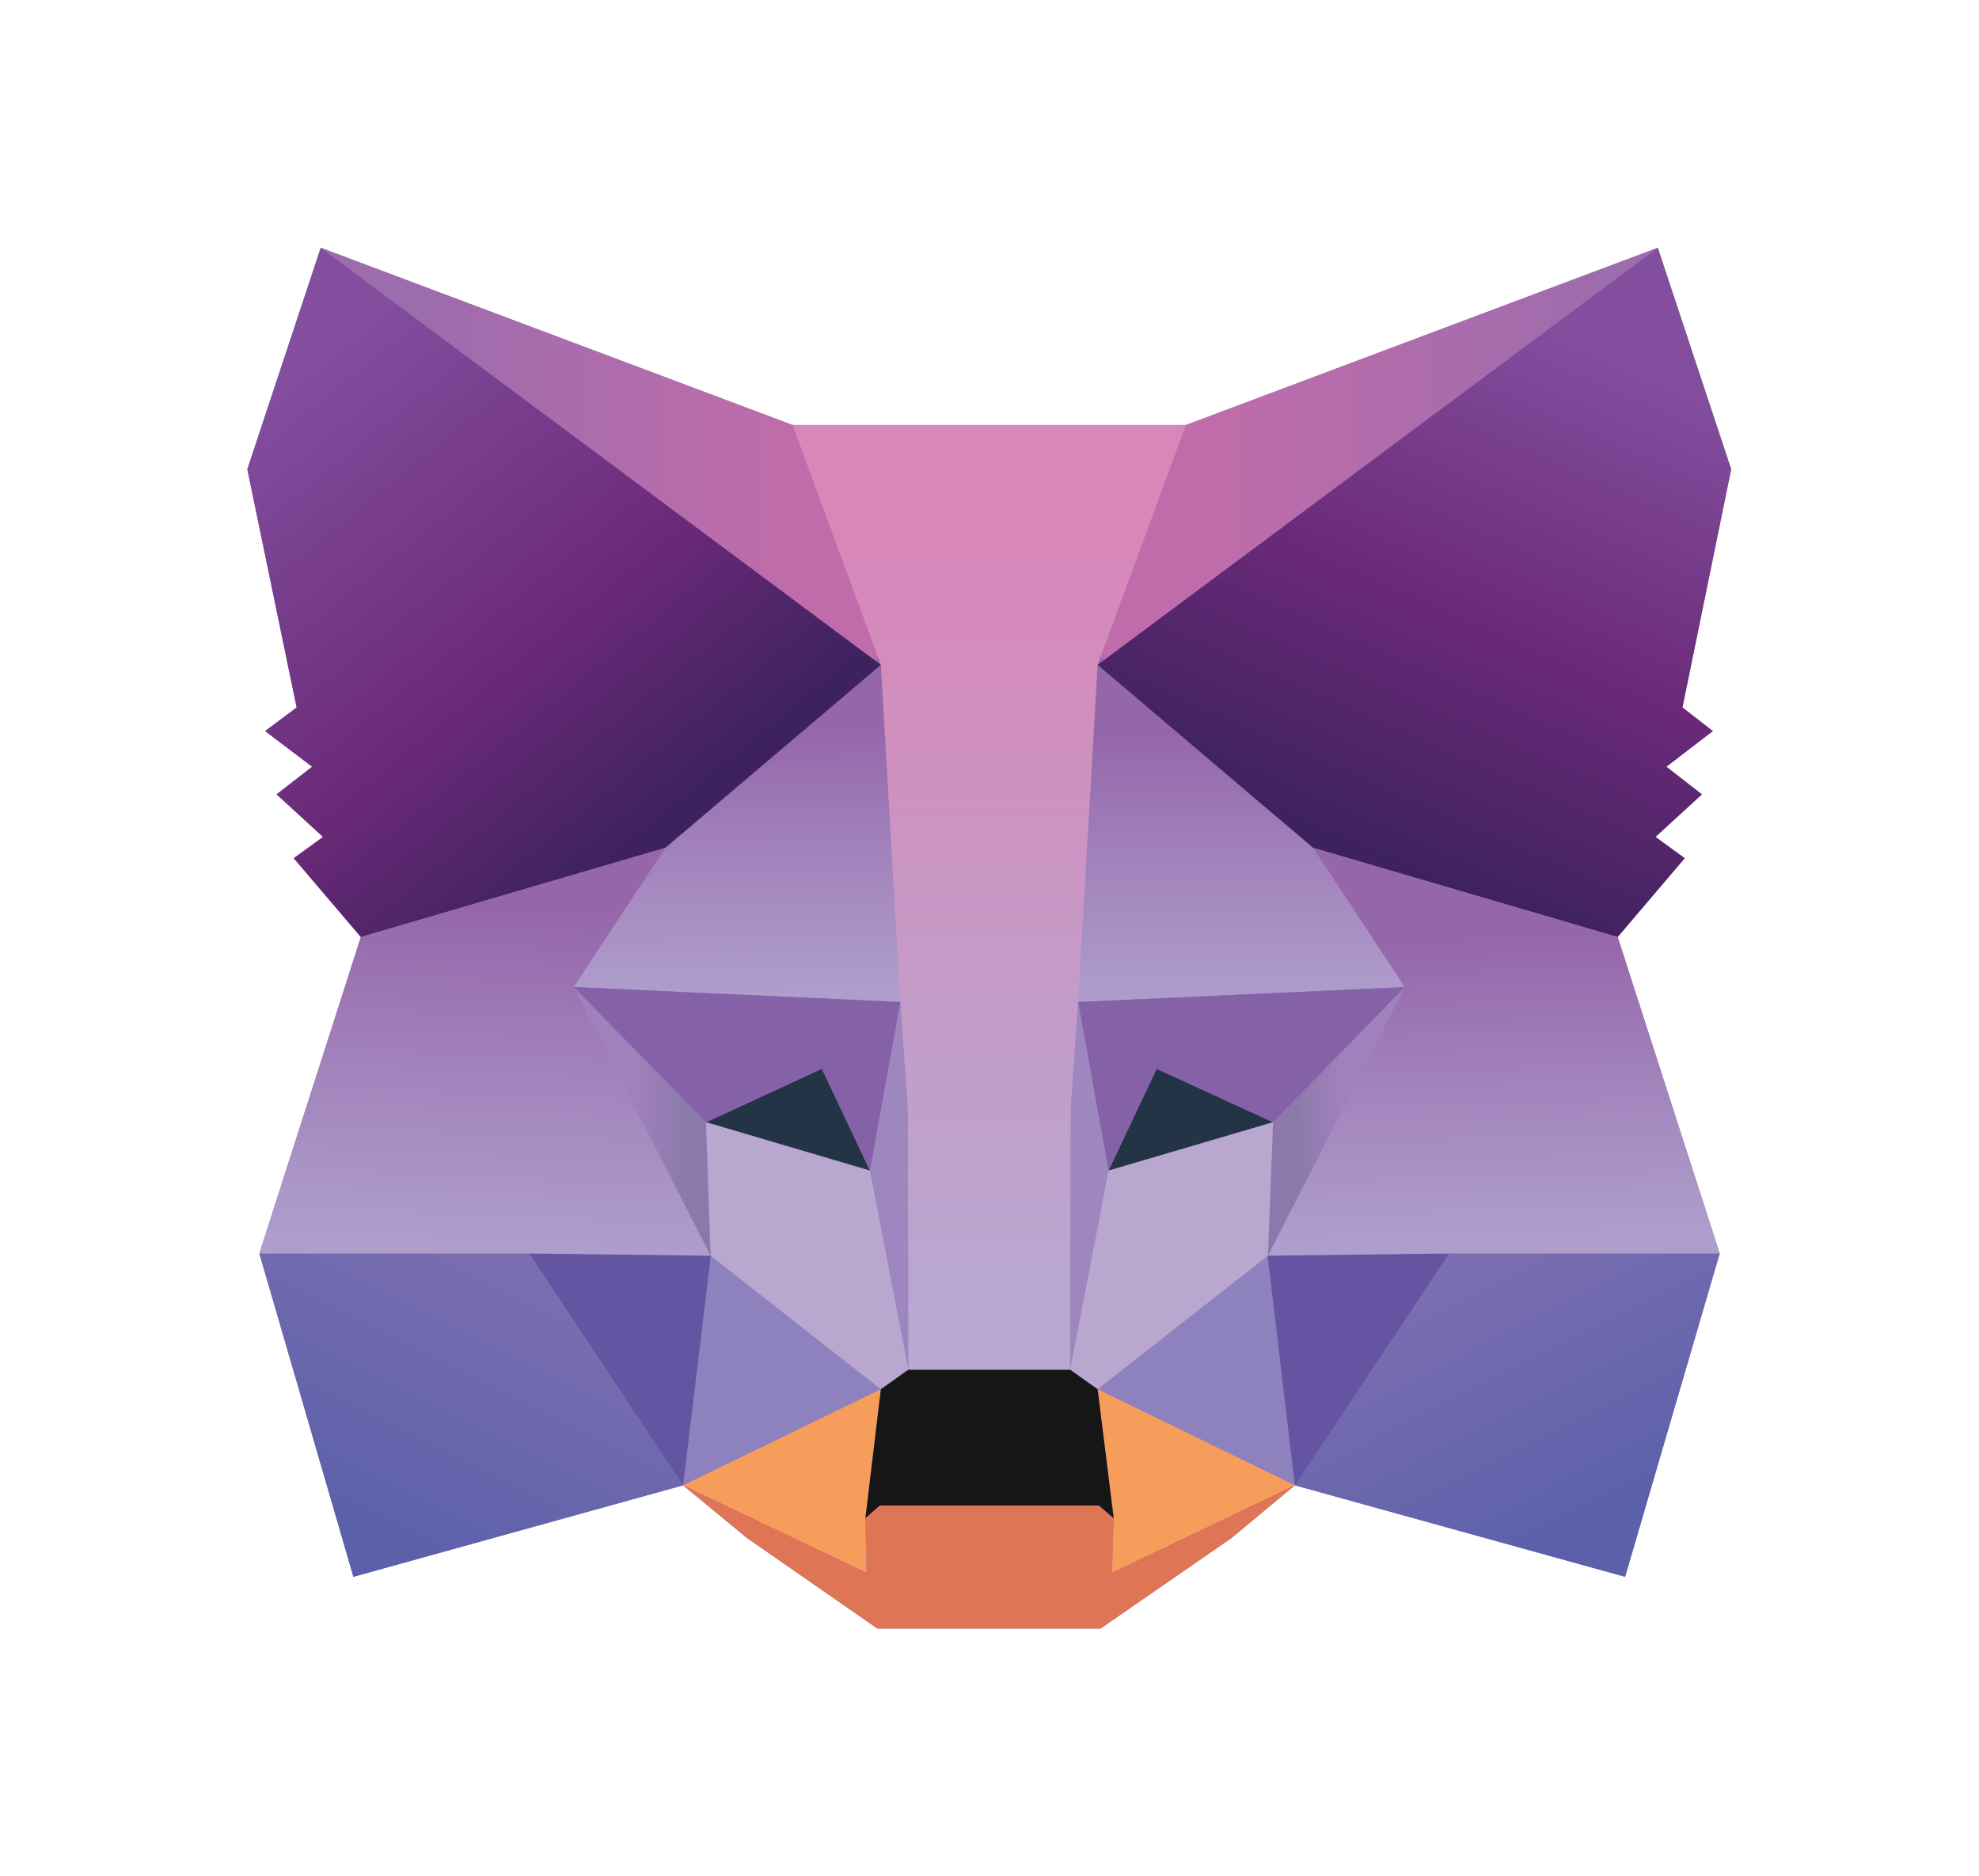 <svg
   version="1.1"
   width="272.927"
   height="258.717"
   viewBox="0 0 272.927 258.717"
   xmlns="http://www.w3.org/2000/svg"
   xmlns:svg="http://www.w3.org/2000/svg">
  <defs
     id="defs6">
    <linearGradient
       x1="0"
       y1="0"
       x2="1"
       y2="0"
       gradientUnits="userSpaceOnUse"
       gradientTransform="matrix(59.971,0,0,59.971,111.542,146.13)"
       spreadMethod="pad"
       id="linearGradient34">
      <stop
         style="stop-opacity:1;stop-color:#c06caa"
         offset="0"
         id="stop26" />
      <stop
         style="stop-opacity:1;stop-color:#c06caa"
         offset="0.23"
         id="stop28" />
      <stop
         style="stop-opacity:1;stop-color:#9d6cad"
         offset="0.9"
         id="stop30" />
      <stop
         style="stop-opacity:1;stop-color:#9d6cad"
         offset="1"
         id="stop32" />
    </linearGradient>
    <linearGradient
       x1="0"
       y1="0"
       x2="1"
       y2="0"
       gradientUnits="userSpaceOnUse"
       gradientTransform="matrix(59.436,0,0,59.436,33.183,145.921)"
       spreadMethod="pad"
       id="linearGradient60">
      <stop
         style="stop-opacity:1;stop-color:#9d6cad"
         offset="0"
         id="stop50" />
      <stop
         style="stop-opacity:1;stop-color:#9d6cad"
         offset="0.19"
         id="stop52" />
      <stop
         style="stop-opacity:1;stop-color:#a06cad"
         offset="0.24"
         id="stop54" />
      <stop
         style="stop-opacity:1;stop-color:#c06caa"
         offset="0.82"
         id="stop56" />
      <stop
         style="stop-opacity:1;stop-color:#c06caa"
         offset="1"
         id="stop58" />
    </linearGradient>
    <linearGradient
       x1="0"
       y1="0"
       x2="1"
       y2="0"
       gradientUnits="userSpaceOnUse"
       gradientTransform="matrix(-13.078,25.871,-25.871,-13.078,164.484,35.506)"
       spreadMethod="pad"
       id="linearGradient80">
      <stop
         style="stop-opacity:1;stop-color:#5a60aa"
         offset="0"
         id="stop76" />
      <stop
         style="stop-opacity:1;stop-color:#7a6db0"
         offset="1"
         id="stop78" />
    </linearGradient>
    <linearGradient
       x1="0"
       y1="0"
       x2="1"
       y2="0"
       gradientUnits="userSpaceOnUse"
       gradientTransform="matrix(14.036,27.852,-27.852,14.036,39.456,33.956)"
       spreadMethod="pad"
       id="linearGradient102">
      <stop
         style="stop-opacity:1;stop-color:#5a60aa"
         offset="0"
         id="stop96" />
      <stop
         style="stop-opacity:1;stop-color:#7a6db0"
         offset="0.99"
         id="stop98" />
      <stop
         style="stop-opacity:1;stop-color:#7a6db0"
         offset="1"
         id="stop100" />
    </linearGradient>
    <linearGradient
       x1="0"
       y1="0"
       x2="1"
       y2="0"
       gradientUnits="userSpaceOnUse"
       gradientTransform="matrix(0.441,-33.809,33.809,0.441,75.837,122.559)"
       spreadMethod="pad"
       id="linearGradient128">
      <stop
         style="stop-opacity:1;stop-color:#9566aa"
         offset="0"
         id="stop118" />
      <stop
         style="stop-opacity:1;stop-color:#9566aa"
         offset="0.11"
         id="stop120" />
      <stop
         style="stop-opacity:1;stop-color:#a07eb8"
         offset="0.43"
         id="stop122" />
      <stop
         style="stop-opacity:1;stop-color:#ae9ecc"
         offset="0.93"
         id="stop124" />
      <stop
         style="stop-opacity:1;stop-color:#ae9ecc"
         offset="1"
         id="stop126" />
    </linearGradient>
    <linearGradient
       x1="0"
       y1="0"
       x2="1"
       y2="0"
       gradientUnits="userSpaceOnUse"
       gradientTransform="matrix(0.094,-33.814,33.814,0.094,128.358,123.738)"
       spreadMethod="pad"
       id="linearGradient154">
      <stop
         style="stop-opacity:1;stop-color:#9566aa"
         offset="0"
         id="stop144" />
      <stop
         style="stop-opacity:1;stop-color:#9566aa"
         offset="0.16"
         id="stop146" />
      <stop
         style="stop-opacity:1;stop-color:#a07eb8"
         offset="0.49"
         id="stop148" />
      <stop
         style="stop-opacity:1;stop-color:#ae9ecc"
         offset="0.99"
         id="stop150" />
      <stop
         style="stop-opacity:1;stop-color:#ae9ecc"
         offset="1"
         id="stop152" />
    </linearGradient>
    <linearGradient
       x1="0"
       y1="0"
       x2="1"
       y2="0"
       gradientUnits="userSpaceOnUse"
       gradientTransform="matrix(5.615,0,0,5.615,65.504,78.061)"
       spreadMethod="pad"
       id="linearGradient216">
      <stop
         style="stop-opacity:1;stop-color:#a081bb"
         offset="0"
         id="stop210" />
      <stop
         style="stop-opacity:1;stop-color:#a081bb"
         offset="0.02"
         id="stop212" />
      <stop
         style="stop-opacity:1;stop-color:#8c79ab"
         offset="1"
         id="stop214" />
    </linearGradient>
    <linearGradient
       x1="0"
       y1="0"
       x2="1"
       y2="0"
       gradientUnits="userSpaceOnUse"
       gradientTransform="matrix(-7.558,-0.071,0.071,-7.558,141.909,78.095)"
       spreadMethod="pad"
       id="linearGradient238">
      <stop
         style="stop-opacity:1;stop-color:#a081bb"
         offset="0"
         id="stop232" />
      <stop
         style="stop-opacity:1;stop-color:#a081bb"
         offset="0.42"
         id="stop234" />
      <stop
         style="stop-opacity:1;stop-color:#8c79ab"
         offset="1"
         id="stop236" />
    </linearGradient>
    <linearGradient
       x1="0"
       y1="0"
       x2="1"
       y2="0"
       gradientUnits="userSpaceOnUse"
       gradientTransform="matrix(-26.805,-59.816,59.816,-26.805,166.925,166.607)"
       spreadMethod="pad"
       id="linearGradient286">
      <stop
         style="stop-opacity:1;stop-color:#834e9e"
         offset="0"
         id="stop278" />
      <stop
         style="stop-opacity:1;stop-color:#834e9e"
         offset="0.13"
         id="stop280" />
      <stop
         style="stop-opacity:1;stop-color:#6a2978"
         offset="0.61"
         id="stop282" />
      <stop
         style="stop-opacity:1;stop-color:#3e225f"
         offset="1"
         id="stop284" />
    </linearGradient>
    <linearGradient
       x1="0"
       y1="0"
       x2="1"
       y2="0"
       gradientUnits="userSpaceOnUse"
       gradientTransform="matrix(37.386,-45.958,45.958,37.386,29.126,154.185)"
       spreadMethod="pad"
       id="linearGradient308">
      <stop
         style="stop-opacity:1;stop-color:#834e9e"
         offset="0"
         id="stop302" />
      <stop
         style="stop-opacity:1;stop-color:#6a2978"
         offset="0.64"
         id="stop304" />
      <stop
         style="stop-opacity:1;stop-color:#3e225f"
         offset="1"
         id="stop306" />
    </linearGradient>
    <linearGradient
       x1="0"
       y1="0"
       x2="1"
       y2="0"
       gradientUnits="userSpaceOnUse"
       gradientTransform="matrix(0.986,-31.246,31.246,0.986,153.511,97.181)"
       spreadMethod="pad"
       id="linearGradient330">
      <stop
         style="stop-opacity:1;stop-color:#9566aa"
         offset="0"
         id="stop324" />
      <stop
         style="stop-opacity:1;stop-color:#a07eb8"
         offset="0.4"
         id="stop326" />
      <stop
         style="stop-opacity:1;stop-color:#ae9ecc"
         offset="1"
         id="stop328" />
    </linearGradient>
    <linearGradient
       x1="0"
       y1="0"
       x2="1"
       y2="0"
       gradientUnits="userSpaceOnUse"
       gradientTransform="matrix(-1.535,-35.156,35.156,-1.535,51.748,100.317)"
       spreadMethod="pad"
       id="linearGradient352">
      <stop
         style="stop-opacity:1;stop-color:#9566aa"
         offset="0"
         id="stop346" />
      <stop
         style="stop-opacity:1;stop-color:#a07eb8"
         offset="0.4"
         id="stop348" />
      <stop
         style="stop-opacity:1;stop-color:#ae9ecc"
         offset="1"
         id="stop350" />
    </linearGradient>
    <linearGradient
       x1="0"
       y1="0"
       x2="1"
       y2="0"
       gradientUnits="userSpaceOnUse"
       gradientTransform="matrix(0,-83.739,83.739,0,102.348,141.29)"
       spreadMethod="pad"
       id="linearGradient372">
      <stop
         style="stop-opacity:1;stop-color:#d986b8"
         offset="0"
         id="stop368" />
      <stop
         style="stop-opacity:1;stop-color:#b7a9d2"
         offset="1"
         id="stop370" />
    </linearGradient>
  </defs>
  <g
     id="g8"
     transform="matrix(1.333,0,0,-1.333,0,258.717)">
    <g
       id="g10"
       transform="translate(174.301,105.293)">
      <path
         d="m 0,0 -3.023,2.202 4.802,4.403 -3.675,2.859 4.807,3.69 -3.145,2.441 5.041,24.645 -7.596,22.918 -48.816,-18.336 h -40.696 l -48.817,18.336 -7.596,-22.918 5.103,-24.645 -3.263,-2.441 4.864,-3.69 -3.676,-2.859 4.802,-4.403 -3.028,-2.202 6.944,-8.154 -10.502,-32.744 9.732,-33.452 34.109,9.464 6.643,-5.474 13.463,-9.346 h 23.078 l 13.525,9.346 6.586,5.474 34.166,-9.464 9.787,33.452 -10.557,32.744 z"
         style="fill:#9d76b4;fill-opacity:1;fill-rule:nonzero;stroke:none"
         id="path12" />
    </g>
    <g
       id="g14">
      <g
         id="g16">
        <g
           id="g22">
          <g
             id="g24">
            <path
               d="m 171.513,168.452 -59.971,-44.644 11.153,26.307 z"
               style="fill:url(#linearGradient34);stroke:none"
               id="path36" />
          </g>
        </g>
      </g>
    </g>
    <g
       id="g38">
      <g
         id="g40">
        <g
           id="g46">
          <g
             id="g48">
            <path
               d="M 33.183,168.452 92.618,123.39 82,150.115 Z"
               style="fill:url(#linearGradient60);stroke:none"
               id="path62" />
          </g>
        </g>
      </g>
    </g>
    <g
       id="g64">
      <g
         id="g66">
        <g
           id="g72">
          <g
             id="g74">
            <path
               d="m 149.923,64.935 -15.956,-24.528 34.166,-9.464 9.787,33.452 z"
               style="fill:url(#linearGradient80);stroke:none"
               id="path82" />
          </g>
        </g>
      </g>
    </g>
    <g
       id="g84">
      <g
         id="g86">
        <g
           id="g92">
          <g
             id="g94">
            <path
               d="m 26.831,64.395 9.732,-33.452 34.109,9.464 -15.9,24.528 z"
               style="fill:url(#linearGradient102);stroke:none"
               id="path104" />
          </g>
        </g>
      </g>
    </g>
    <g
       id="g106">
      <g
         id="g108">
        <g
           id="g114">
          <g
             id="g116">
            <path
               d="M 68.832,106.363 59.34,91.961 93.154,90.412 92.027,127.019 Z"
               style="fill:url(#linearGradient128);stroke:none"
               id="path130" />
          </g>
        </g>
      </g>
    </g>
    <g
       id="g132">
      <g
         id="g134">
        <g
           id="g140">
          <g
             id="g142">
            <path
               d="m 135.863,106.363 -23.552,21.074 -0.769,-37.025 33.814,1.549 z"
               style="fill:url(#linearGradient154);stroke:none"
               id="path156" />
          </g>
        </g>
      </g>
    </g>
    <g
       id="g158"
       transform="translate(70.672,40.407)">
      <path
         d="M 0,0 20.463,9.943 2.845,23.754 Z"
         style="fill:#8d82bd;fill-opacity:1;fill-rule:nonzero;stroke:none"
         id="path160" />
    </g>
    <g
       id="g162"
       transform="translate(113.56,50.35)">
      <path
         d="M 0,0 20.407,-9.943 17.618,13.811 Z"
         style="fill:#8d82bd;fill-opacity:1;fill-rule:nonzero;stroke:none"
         id="path164" />
    </g>
    <g
       id="g166"
       transform="translate(133.967,40.407)">
      <path
         d="m 0,0 -20.407,9.943 1.662,-13.337 -0.178,-5.652 z"
         style="fill:#f79d5c;fill-opacity:1;fill-rule:nonzero;stroke:none"
         id="path168" />
    </g>
    <g
       id="g170"
       transform="translate(70.672,40.407)">
      <path
         d="m 0,0 18.979,-9.046 -0.117,5.652 1.601,13.337 z"
         style="fill:#f79d5c;fill-opacity:1;fill-rule:nonzero;stroke:none"
         id="path172" />
    </g>
    <g
       id="g174"
       transform="translate(90.008,72.968)">
      <path
         d="m 0,0 -16.966,5.004 11.985,5.535 z"
         style="fill:#233447;fill-opacity:1;fill-rule:nonzero;stroke:none"
         id="path176" />
    </g>
    <g
       id="g178"
       transform="translate(114.687,72.968)">
      <path
         d="M 0,0 4.981,10.539 17.022,5.004 Z"
         style="fill:#233447;fill-opacity:1;fill-rule:nonzero;stroke:none"
         id="path180" />
    </g>
    <g
       id="g182"
       transform="translate(70.672,40.407)">
      <path
         d="M 0,0 2.962,24.528 -15.9,23.988 Z"
         style="fill:#6455a3;fill-opacity:1;fill-rule:nonzero;stroke:none"
         id="path184" />
    </g>
    <g
       id="g186"
       transform="translate(131.056,64.935)">
      <path
         d="M 0,0 2.911,-24.528 18.867,-0.54 Z"
         style="fill:#6454a2;fill-opacity:1;fill-rule:nonzero;stroke:none"
         id="path188" />
    </g>
    <g
       id="g190"
       transform="translate(145.356,91.961)">
      <path
         d="m 0,0 -33.814,-1.549 3.145,-17.444 4.981,10.539 12.041,-5.535 z"
         style="fill:#8561a8;fill-opacity:1;fill-rule:nonzero;stroke:none"
         id="path192" />
    </g>
    <g
       id="g194"
       transform="translate(73.043,77.972)">
      <path
         d="m 0,0 11.985,5.535 4.981,-10.539 3.145,17.444 -33.814,1.549 z"
         style="fill:#8561a8;fill-opacity:1;fill-rule:nonzero;stroke:none"
         id="path196" />
    </g>
    <g
       id="g198">
      <g
         id="g200">
        <g
           id="g206">
          <g
             id="g208">
            <path
               d="m 59.34,91.961 14.177,-27.8 -0.474,13.811 z"
               style="fill:url(#linearGradient216);stroke:none"
               id="path218" />
          </g>
        </g>
      </g>
    </g>
    <g
       id="g220">
      <g
         id="g222">
        <g
           id="g228">
          <g
             id="g230">
            <path
               d="m 131.709,77.972 -0.531,-13.811 14.178,27.8 z"
               style="fill:url(#linearGradient238);stroke:none"
               id="path240" />
          </g>
        </g>
      </g>
    </g>
    <g
       id="g242"
       transform="translate(93.153,90.412)">
      <path
         d="m 0,0 -3.145,-17.445 3.976,-20.594 0.887,27.143 z"
         style="fill:#9e86be;fill-opacity:1;fill-rule:nonzero;stroke:none"
         id="path244" />
    </g>
    <g
       id="g246"
       transform="translate(111.542,90.412)">
      <path
         d="m 0,0 -1.662,-10.835 0.831,-27.204 3.976,20.594 z"
         style="fill:#9e86be;fill-opacity:1;fill-rule:nonzero;stroke:none"
         id="path248" />
    </g>
    <g
       id="g250"
       transform="translate(114.687,72.968)">
      <path
         d="m 0,0 -3.976,-20.594 2.849,-2.024 17.619,13.811 0.53,13.811 z"
         style="fill:#b9a7d0;fill-opacity:1;fill-rule:nonzero;stroke:none"
         id="path252" />
    </g>
    <g
       id="g254"
       transform="translate(73.043,77.972)">
      <path
         d="m 0,0 0.474,-13.811 17.618,-13.811 2.85,2.023 -3.976,20.595 z"
         style="fill:#b9a7d0;fill-opacity:1;fill-rule:nonzero;stroke:none"
         id="path256" />
    </g>
    <g
       id="g258"
       transform="translate(115.044,31.361)">
      <path
         d="m 0,0 0.178,5.652 -1.544,1.31 h -22.66 l -1.483,-1.31 0.117,-5.652 -18.98,9.046 6.643,-5.473 13.463,-9.347 h 23.078 l 13.525,9.347 6.586,5.473 z"
         style="fill:#de7554;fill-opacity:1;fill-rule:nonzero;stroke:none"
         id="path260" />
    </g>
    <g
       id="g262"
       transform="translate(113.56,50.35)">
      <path
         d="M 0,0 -2.849,2.023 H -19.576 L -22.425,0 l -1.601,-13.337 1.483,1.31 H 0.118 l 1.544,-1.31 z"
         style="fill:#161616;fill-opacity:1;fill-rule:nonzero;stroke:none"
         id="path264" />
    </g>
    <g
       id="g266">
      <g
         id="g268">
        <g
           id="g274">
          <g
             id="g276">
            <path
               d="m 174.066,120.888 5.042,24.646 -7.595,22.918 -57.953,-43.156 22.303,-18.933 31.5,-9.224 6.938,8.154 -3.023,2.202 4.802,4.403 -3.675,2.859 4.806,3.69 z"
               style="fill:url(#linearGradient286);stroke:none"
               id="path288" />
          </g>
        </g>
      </g>
    </g>
    <g
       id="g290">
      <g
         id="g292">
        <g
           id="g298">
          <g
             id="g300">
            <path
               d="m 25.587,145.534 5.103,-24.646 -3.263,-2.441 4.864,-3.69 -3.676,-2.859 4.802,-4.403 -3.028,-2.202 6.943,-8.154 31.5,9.224 22.303,18.933 -57.952,43.156 z"
               style="fill:url(#linearGradient308);stroke:none"
               id="path310" />
          </g>
        </g>
      </g>
    </g>
    <g
       id="g312">
      <g
         id="g314">
        <g
           id="g320">
          <g
             id="g322">
            <path
               d="m 167.363,97.139 -31.5,9.224 9.493,-14.402 -14.178,-27.8 18.745,0.234 h 27.997 z"
               style="fill:url(#linearGradient330);stroke:none"
               id="path332" />
          </g>
        </g>
      </g>
    </g>
    <g
       id="g334">
      <g
         id="g336">
        <g
           id="g342">
          <g
             id="g344">
            <path
               d="M 68.832,106.363 37.333,97.139 26.831,64.395 h 27.941 l 18.745,-0.234 -14.177,27.8 z"
               style="fill:url(#linearGradient352);stroke:none"
               id="path354" />
          </g>
        </g>
      </g>
    </g>
    <g
       id="g356">
      <g
         id="g358">
        <g
           id="g364">
          <g
             id="g366">
            <path
               d="m 111.542,90.412 2.018,34.884 9.136,24.819 H 82 l 9.135,-24.819 2.019,-34.884 0.77,-10.952 0.06,-27.087 h 16.727 l 0.061,27.087 z"
               style="fill:url(#linearGradient372);stroke:none"
               id="path374" />
          </g>
        </g>
      </g>
    </g>
  </g>
</svg>
